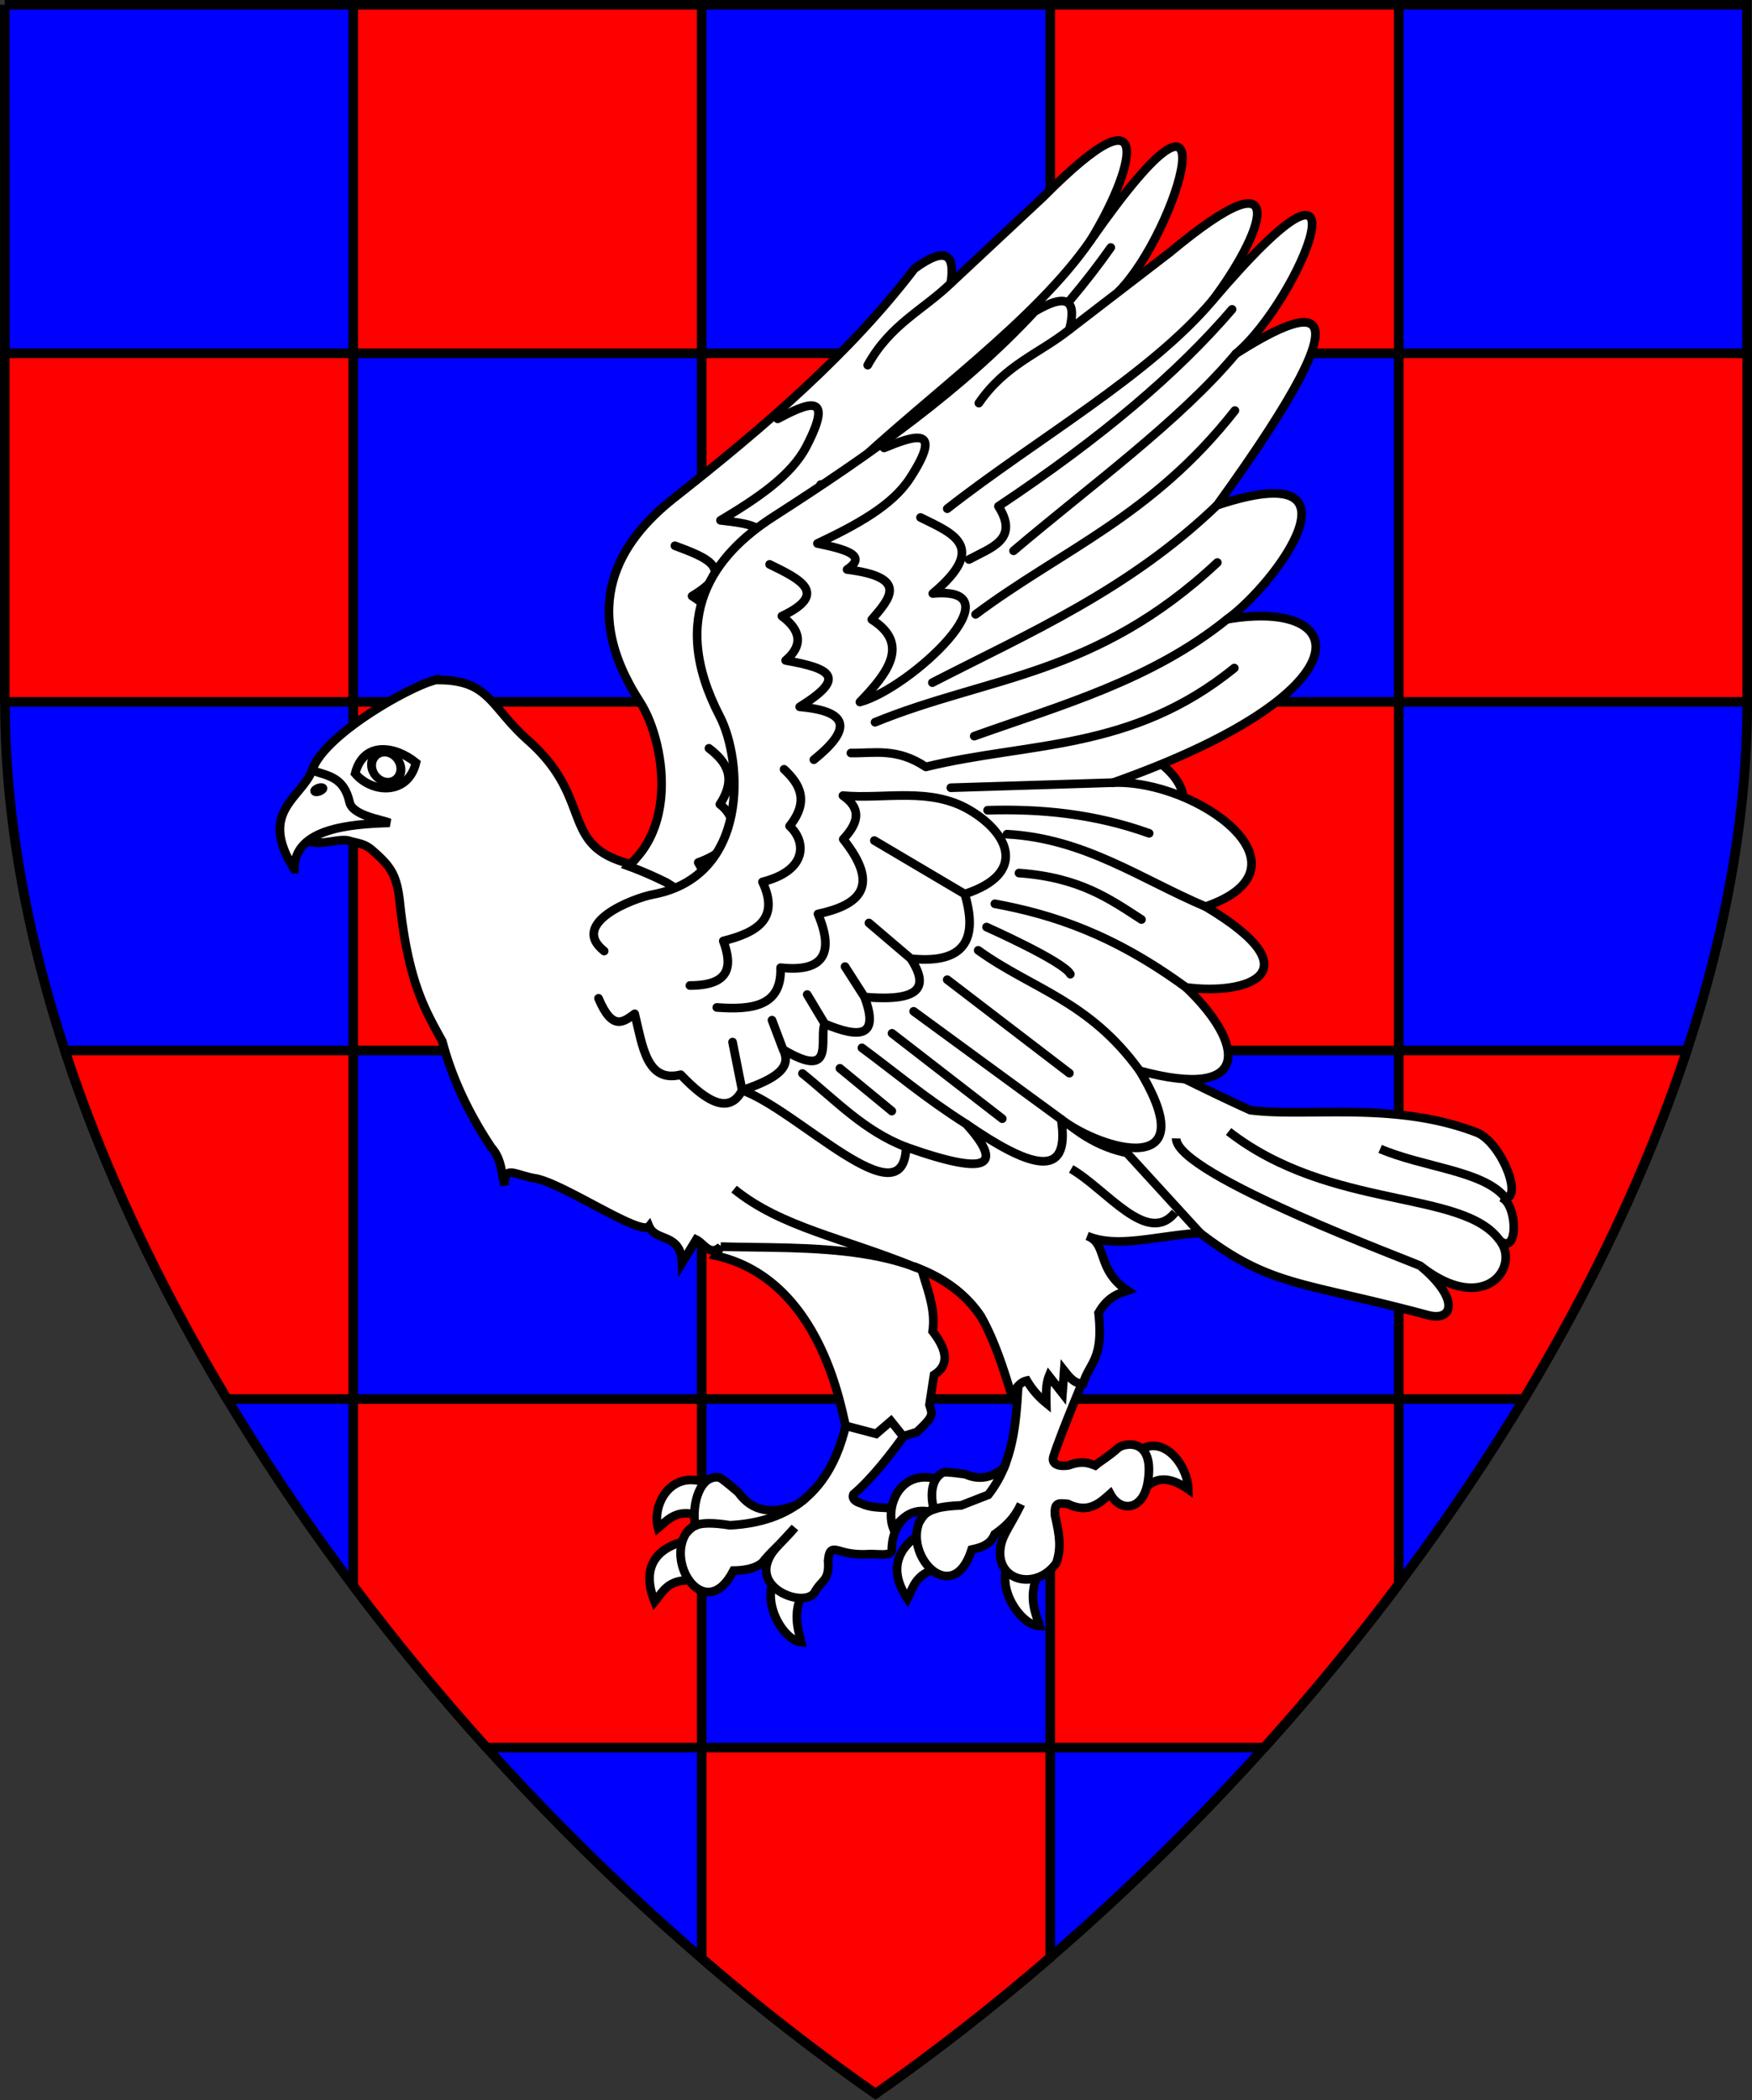 <?xml version="1.0" encoding="UTF-8" standalone="no"?>
<svg
   version="1.1"
   viewBox="38.382 65.516 364.219 436.5"
   width="364.219"
   height="436.5"
   id="svg95"
   sodipodi:docname="novotnia.svg"
   inkscape:version="1.2.2 (1:1.2.2+202212051550+b0a8486541)"
   xmlns:inkscape="http://www.inkscape.org/namespaces/inkscape"
   xmlns:sodipodi="http://sodipodi.sourceforge.net/DTD/sodipodi-0.dtd"
   xmlns:xlink="http://www.w3.org/1999/xlink"
   xmlns="http://www.w3.org/2000/svg"
   xmlns:svg="http://www.w3.org/2000/svg">
  <rect x="38.382" y="65.516" width="364.219" height="436.5" fill="#333333" stroke="none"/>
  <sodipodi:namedview
     id="namedview97"
     pagecolor="#ffffff"
     bordercolor="#111111"
     borderopacity="1"
     inkscape:showpageshadow="0"
     inkscape:pageopacity="0"
     inkscape:pagecheckerboard="1"
     inkscape:deskcolor="#d1d1d1"
     showgrid="false"
     inkscape:zoom="2"
     inkscape:cx="138"
     inkscape:cy="219.75"
     inkscape:window-width="1920"
     inkscape:window-height="1145"
     inkscape:window-x="0"
     inkscape:window-y="31"
     inkscape:window-maximized="1"
     inkscape:current-layer="layer1" />
  <defs
     id="defs5" />
  <g
     id="Checky_(of_5)"
     fill-opacity="1"
     fill="none"
     stroke="none"
     stroke-opacity="1"
     stroke-dasharray="none"
     inkscape:groupmode="layer"
     sodipodi:insensitive="true"
     style="display:inline">
    <title
       id="title7">Checky (of 5)</title>
    <g
       id="Graphic_3">
      <path
         d="M 39.361,66.5 H 401.548 c 0,0 0.062,42.5 0.062,145 0,102.5 -85.344,222.167 -181.221,289.198 C 124.448,433.667 39.417,314.5 39.417,211.5 c 0,-103 -0.056,-145 -0.056,-145 z"
         fill="#f5f5f5"
         id="path11"
         style="fill:#0000ff" />
      <path
         d="M 39.361,66.5 H 401.548 c 0,0 0.062,42.5 0.062,145 0,102.5 -85.344,222.167 -181.221,289.198 C 124.448,433.667 39.417,314.5 39.417,211.5 c 0,-103 -0.056,-145 -0.056,-145 z"
         stroke="#000000"
         stroke-linecap="round"
         stroke-linejoin="miter"
         stroke-width="2"
         id="path13" />
    </g>
    <g
       id="Checky_(of_5)_Layer_3"
       clip-path="none">
      <title
         id="title17">Layer 3</title>
      <g
         id="Graphic_10">
        <rect
           x="111.811"
           y="66.5"
           width="72.45"
           height="72.45"
           fill="#e1e1e1"
           id="rect28"
           style="fill:#ff0000" />
        <rect
           x="111.811"
           y="66.5"
           width="72.45"
           height="72.45"
           stroke="#000000"
           stroke-linecap="round"
           stroke-linejoin="round"
           stroke-width="2"
           id="rect30" />
      </g>
      <g
         id="Graphic_12">
        <rect
           x="256.711"
           y="66.5"
           width="72.45"
           height="72.45"
           fill="#e1e1e1"
           id="rect33"
           style="fill:#ff0000" />
        <rect
           x="256.711"
           y="66.5"
           width="72.45"
           height="72.45"
           stroke="#000000"
           stroke-linecap="round"
           stroke-linejoin="round"
           stroke-width="2"
           id="rect35" />
      </g>
      <g
         id="Graphic_14">
        <rect
           x="39.361"
           y="138.95"
           width="72.45"
           height="72.45"
           fill="#e1e1e1"
           id="rect38"
           style="fill:#ff0000" />
        <rect
           x="39.361"
           y="138.95"
           width="72.45"
           height="72.45"
           stroke="#000000"
           stroke-linecap="round"
           stroke-linejoin="round"
           stroke-width="2"
           id="rect40" />
      </g>
      <g
         id="Graphic_16">
        <rect
           x="184.261"
           y="138.95"
           width="72.45"
           height="72.45"
           fill="#e1e1e1"
           id="rect43"
           style="fill:#ff0000" />
        <rect
           x="184.261"
           y="138.95"
           width="72.45"
           height="72.45"
           stroke="#000000"
           stroke-linecap="round"
           stroke-linejoin="round"
           stroke-width="2"
           id="rect45" />
      </g>
      <g
         id="Graphic_18">
        <rect
           x="329.161"
           y="138.95"
           width="72.45"
           height="72.45"
           fill="#e1e1e1"
           id="rect48"
           style="fill:#ff0000" />
        <rect
           x="329.161"
           y="138.95"
           width="72.45"
           height="72.45"
           stroke="#000000"
           stroke-linecap="round"
           stroke-linejoin="round"
           stroke-width="2"
           id="rect50" />
      </g>
      <g
         id="Graphic_19">
        <rect
           x="111.811"
           y="211.4"
           width="72.45"
           height="72.45"
           fill="#e1e1e1"
           id="rect53"
           style="fill:#ff0000" />
        <rect
           x="111.811"
           y="211.4"
           width="72.45"
           height="72.45"
           stroke="#000000"
           stroke-linecap="round"
           stroke-linejoin="round"
           stroke-width="2"
           id="rect55" />
      </g>
      <g
         id="Graphic_20">
        <rect
           x="256.711"
           y="211.4"
           width="72.45"
           height="72.45"
           fill="#e1e1e1"
           id="rect58"
           style="fill:#ff0000" />
        <rect
           x="256.711"
           y="211.4"
           width="72.45"
           height="72.45"
           stroke="#000000"
           stroke-linecap="round"
           stroke-linejoin="round"
           stroke-width="2"
           id="rect60" />
      </g>
      <g
         id="Graphic_65">
        <path
           d="m 51.86,283.85 c 7.992,24.392 19.534,48.813 33.744,72.45 h 26.207 v -72.45 z"
           fill="#e1e1e1"
           id="path63"
           style="fill:#ff0000" />
        <path
           d="m 51.86,283.85 c 7.992,24.392 19.534,48.813 33.744,72.45 h 26.207 v -72.45 z"
           stroke="#000000"
           stroke-linecap="round"
           stroke-linejoin="round"
           stroke-width="2"
           id="path65" />
      </g>
      <g
         id="Graphic_22">
        <rect
           x="184.261"
           y="283.85"
           width="72.45"
           height="72.45"
           fill="#e1e1e1"
           id="rect68"
           style="fill:#ff0000" />
        <rect
           x="184.261"
           y="283.85"
           width="72.45"
           height="72.45"
           stroke="#000000"
           stroke-linecap="round"
           stroke-linejoin="round"
           stroke-width="2"
           id="rect70" />
      </g>
      <g
         id="Graphic_69">
        <path
           d="m 355.172,356.3 c 14.258,-23.657 25.851,-48.084 33.888,-72.45 h -59.899 v 72.45 z"
           fill="#e1e1e1"
           id="path73"
           style="fill:#ff0000" />
        <path
           d="m 355.172,356.3 c 14.258,-23.657 25.851,-48.084 33.888,-72.45 h -59.899 v 72.45 z"
           stroke="#000000"
           stroke-linecap="round"
           stroke-linejoin="round"
           stroke-width="2"
           id="path75" />
      </g>
      <g
         id="Graphic_66">
        <path
           d="m 111.811,395.101 c 8.707,11.582 17.99,22.835 27.729,33.649 h 44.721 V 356.3 h -72.45 z"
           fill="#e1e1e1"
           id="path78"
           style="fill:#ff0000" />
        <path
           d="m 111.811,395.101 c 8.707,11.582 17.99,22.835 27.729,33.649 h 44.721 V 356.3 h -72.45 z"
           stroke="#000000"
           stroke-linecap="round"
           stroke-linejoin="round"
           stroke-width="2"
           id="path80" />
      </g>
      <g
         id="Graphic_68">
        <path
           d="m 301.18,428.75 c 9.828,-10.915 19.197,-22.276 27.981,-33.969 V 356.3 h -72.45 v 72.45 z"
           fill="#e1e1e1"
           id="path83"
           style="fill:#ff0000" />
        <path
           d="m 301.18,428.75 c 9.828,-10.915 19.197,-22.276 27.981,-33.969 V 356.3 h -72.45 v 72.45 z"
           stroke="#000000"
           stroke-linecap="round"
           stroke-linejoin="round"
           stroke-width="2"
           id="path85" />
      </g>
      <g
         id="Graphic_67">
        <path
           d="m 184.261,472.557 c 11.761,10.138 23.856,19.566 36.129,28.141 12.334,-8.623 24.495,-18.118 36.321,-28.335 V 428.75 h -72.45 z"
           fill="#e1e1e1"
           id="path88"
           style="fill:#ff0000" />
        <path
           d="m 184.261,472.557 c 11.761,10.138 23.856,19.566 36.129,28.141 12.334,-8.623 24.495,-18.118 36.321,-28.335 V 428.75 h -72.45 z"
           stroke="#000000"
           stroke-linecap="round"
           stroke-linejoin="round"
           stroke-width="2"
           id="path90" />
      </g>
    </g>
  </g>
  <g
     inkscape:groupmode="layer"
     id="layer1"
     inkscape:label="falcon"
     transform="rotate(-20,69.008,-116.262)">
    <g
       id="g971"
       inkscape:label="feet"
       style="display:inline">
      <g
         id="g1038"
         inkscape:label="right"
         transform="rotate(20,54.285,379.579)">
        <path
           style="fill:#ffffff;fill-opacity:1;stroke:#000000;stroke-width:1.8;stroke-miterlimit:4;stroke-dasharray:none;stroke-opacity:1"
           d="m 14.458,398.505 -1.307,6.89 c -4.639,-1.576 -6.681,1.168 -8.431,2.595 -1.316,-4.662 2.44,-12.04 9.738,-9.485 z"
           id="path1008" />
        <path
           style="fill:#ffffff;fill-opacity:1;stroke:#000000;stroke-width:1.8;stroke-miterlimit:4;stroke-dasharray:none;stroke-opacity:1"
           d="m 30.26,416.7 c 2.078,-2.024 6.707,0.609 4.803,4.14 -2.606,4.837 -1.158,8.27 -0.616,10.86 -3.973,-0.349 -9.395,-9.925 -4.187,-15 z"
           id="path1006" />
        <path
           style="fill:#ffffff;fill-opacity:1;stroke:#000000;stroke-width:1.8;stroke-miterlimit:4;stroke-dasharray:none;stroke-opacity:1"
           d="m 10.682,410.634 c 3.95,-0.845 5.883,8.502 0.754,8.239 -4.764,-0.245 -5.91,2.632 -7.422,4.425 -3.052,-7.542 0.785,-11.405 6.668,-12.664 z"
           id="path1004" />
        <path
           style="display:inline;fill:#ffffff;fill-opacity:1;stroke:#000000;stroke-width:1.8;stroke-miterlimit:4;stroke-dasharray:none;stroke-opacity:1"
           d="m 44.873,379.866 c -1.24,11.823 -5.29,19.174 -11.3,23.29 -5.15,2.044 -9.303,1.446 -12.167,-2.577 0,0 -3.473,-3.045 -4.027,-3.121 -3.95,-0.54 -5.697,5.438 -4.951,10.033 -0.91,0.402 -1.36,0.987 -1.885,1.549 -4.245,6.68 4.18,18.826 9.85,7.799 2.65,-0.025 5.466,-0.66 6.502,-2.301 1.113,-1.289 1.938,-2.061 3.045,-3.18 -0.943,0.98 -1.72,1.884 -2.213,3.022 -3.039,6.521 7.465,10.146 9.51,7.015 1.518,-2.827 3.138,-2.274 2.822,-6.67 0.273,-2.6 0.911,-2.455 3.004,-1.822 1.742,0.487 3.585,0.627 5.416,0.506 1.58,-0.116 4.824,0.542 4.824,-0.824 0,-2.858 0.987,-5.452 3.008,-7.055 -2.754,-2.827 -5.722,-0.956 -9.39,-2.67 -0.484,-0.14 -2.086,-0.655 -1.599,-1.883 7.57,-6.412 17.024,-21.758 14.657,-19.146 z"
           id="path1014" />
        <path
           style="display:inline;fill:none;fill-opacity:1;stroke:#000000;stroke-width:1.8;stroke-miterlimit:4;stroke-dasharray:none;stroke-opacity:1"
           d="m 33.147,407.884 c -0.734,0.912 -2.543,2.792 -3.207,3.474 0.586,-0.625 2.377,-2.517 3.207,-3.474 z"
           id="path979" />
        <path
           style="display:inline;fill:none;fill-opacity:1;stroke:#000000;stroke-width:1.8;stroke-miterlimit:4;stroke-dasharray:none;stroke-opacity:1"
           d="m 10.542,409.041 c 1.205,-1.289 1.858,-2.766 9.13,-1.635 6.208,-0.325 11.604,-2.057 15.82,-5.725"
           id="path977" />
      </g>
      <g
         id="g1030"
         inkscape:label="left"
         transform="rotate(20,73.262,382.308)">
        <path
           style="fill:#ffffff;fill-opacity:1;stroke:#000000;stroke-width:1.8;stroke-miterlimit:4;stroke-dasharray:none;stroke-opacity:1"
           d="m 103.29,399.953 3.045,6.318 c 2.844,-3.014 6.331,-1.432 8.815,0.323 -0.097,-5.355 -6.096,-12.964 -11.86,-6.64 z"
           id="path1002" />
        <path
           style="fill:#ffffff;fill-opacity:1;stroke:#000000;stroke-width:1.8;stroke-miterlimit:4;stroke-dasharray:none;stroke-opacity:1"
           d="m 62.683,404.39 -0.701,6.979 c -4.758,-1.167 -6.554,1.745 -8.173,3.318 -1.717,-4.529 1.38,-12.206 8.874,-10.297 z"
           id="path1000" />
        <path
           style="fill:#ffffff;fill-opacity:1;stroke:#000000;stroke-width:1.8;stroke-miterlimit:4;stroke-dasharray:none;stroke-opacity:1"
           d="m 60.699,415.176 c 3.65,-1.852 7.368,6.829 2.361,7.897 -4.65,0.991 -5.187,4.113 -6.293,6.266 -4.442,-6.618 -1.5,-11.405 3.932,-14.162 z"
           id="path998" />
        <path
           style="fill:#ffffff;fill-opacity:1;stroke:#000000;stroke-width:1.8;stroke-miterlimit:4;stroke-dasharray:none;stroke-opacity:1"
           d="m 78.767,420.426 c 1.894,-2.198 6.735,0.022 5.146,3.706 -2.175,5.045 -0.433,8.338 0.333,10.871 -3.989,0 -10.225,-9.067 -5.479,-14.577 z"
           id="path279" />
        <path
           style="display:inline;fill:#ffffff;fill-opacity:1;stroke:#000000;stroke-width:1.8;stroke-miterlimit:4;stroke-dasharray:none;stroke-opacity:1"
           d="m 95.522,378.779 -15.385,-0.175 c -0.54,8.682 -0.435,16.635 -3.322,23.528 -2.514,2.067 -5.169,2.606 -7.989,1.328 0,0 -4.194,-0.62 -4.691,-0.354 -2.36,1.264 -2.687,4.517 -1.895,7.625 -1.992,0.671 -2.38,1.648 -2.992,2.592 -3.11,7.438 7.047,17.817 10.871,5.799 2.593,-0.54 4.02,-1.358 4.778,-3.184 1.857,-1.339 3.91,-2.938 5.467,-6.254 -2.319,4.724 -3.796,6.27 -4.229,8.805 -1.229,7.198 7.385,9.31 11.584,3.412 1.044,-3.094 0.714,-5.604 -0.285,-9.892 -0.14,-2.628 0.507,-2.608 2.656,-2.39 4.232,2.08 6.597,-0.101 8.824,-2.093 2.069,3.916 6.826,3.502 7.803,-2.324 1.593,-9.495 -4.916,-8.302 -6.178,-7.188 -2.183,1.928 -3.457,2.555 -4.752,3.631 -1.57,-0.603 -2.82,-1.021 -5.535,-0.04 -2.376,0.39 -3.54,-0.465 -3.156,-1.739 1.337,-4.433 7.466,-19.078 8.426,-21.088 z"
           id="path1012" />
        <path
           style="display:inline;fill:#ffffff;fill-opacity:1;stroke:#000000;stroke-width:1.8;stroke-miterlimit:4;stroke-dasharray:none;stroke-opacity:1"
           d="m 95.66,378.519 c -0.007,-0.01 -0.063,0.101 -0.138,0.26 h 0.06 c 0.06,-0.168 0.085,-0.252 0.078,-0.26 z"
           id="path281" />
        <path
           style="display:inline;fill:none;fill-opacity:1;stroke:#000000;stroke-width:1.8;stroke-miterlimit:4;stroke-dasharray:none;stroke-opacity:1"
           d="m 59.247,413.322 c 0.978,-1.51 1.386,-3.099 8.687,-3.395 l 5.632,-2.195 c 1.63,-2.088 2.809,-4.305 3.674,-6.64"
           id="path291" />
      </g>
    </g>
    <use
       xlink:href="#a"
       transform="rotate(-5.504,-28.217,382.526)"
       width="100%"
       height="100%"
       id="use283"
       x="0"
       y="0"
       style="display:inline" />
    <path
       style="display:inline;fill:#ffffff;fill-opacity:1;stroke:#000000;stroke-width:1.8;stroke-miterlimit:4;stroke-dasharray:none;stroke-opacity:1"
       d="m 13.448,207.796 c -7.218,-0.016 -24.877,3.342 -29.172,8.959 l -5.27,13.95 c 2.576,1.472 5.917,1.224 7.522,2.44 1.354,1.027 2.684,1.495 3.752,3.371 2.557,4.602 3.123,6.63 1.687,12.42 -4.043,16.298 -2.586,23.087 -1.527,30.012 -0.687,7.261 -0.09,15.442 2.027,24.145 1.253,3.199 0.097,5.626 -0.072,8.369 1.297,-4.138 2.725,-1.273 6.422,0.812 5.099,2.877 16.513,18.884 18.861,17.461 0.171,3.574 5.76,3.468 3.844,9.496 l 4.418,-3.535 c 1.259,1.3 1.466,4.328 4.277,3.104 l -1.66,1.38 c 20.905,13.286 12.244,44.648 13.496,42.606 l 5.228,3.637 3.803,-1.434 1.293,3.828 2.985,0.15 c 4.646,-1.97 4.273,-2.336 4.398,-4.423 l 3.021,-5.518 c 3.22,-0.698 4.582,-3.17 2.827,-8.615 2.18,-4.038 1.932,-8.464 2.246,-12.799 4.014,3.73 7.017,8.153 8.281,13.531 0.905,5.408 0.665,12.047 0.334,17.346 1.259,-0.894 2.451,-1.956 4.043,-1.748 0.494,2.562 1.31,4.288 2.193,5.775 0.636,-1.9 1.285,-3.78 2.451,-5.087 l 1.41,4.328 1.946,-4.317 c 0.549,1.69 1.097,3.367 2.768,3.881 2.718,-3.676 5.742,-3.178 8.042,-12.691 2.849,-2.424 5.035,-2.38 7.229,-2.317 -4.624,-6.318 -0.465,-10.623 -3.96,-13.521 5.018,4.635 13.757,4.896 22.247,7.437 9.972,15.641 16.553,16.704 38.621,32.207 4.5,3.169 7.51,-0.78 2.106,-10.074 8.86,14.334 19.442,7.267 17.314,0.73 2.719,4.274 6.071,-6.296 3.248,-8.435 4.294,3.302 4.233,-10.057 0.113,-14.201 -13.824,-12.192 -32.217,-15.125 -42.863,-20.658 -10.702,-10.43 -17.966,-19.274 -32.082,-31.291 -18.045,-25.201 -33.802,-19.35 -50.56,-34.852 l -15.15,-19.738 c -2.131,-2.24 -4.234,-4.24 -6.317,-5.98 l 0.556,-0.264 c -12.765,-8.658 -2.436,-15.19 -11.185,-31.346 -5.178,-9.56 -3.207,-14.806 -13.893,-18.482 h -0.002 a 16.443,16.443 0 0 0 -1.297,-0.05 z"
       id="path285" />
    <path
       style="fill:#ffffff;fill-opacity:1;stroke:#000000;stroke-width:1.8;stroke-linecap:round;stroke-linejoin:miter;stroke-miterlimit:4;stroke-dasharray:none;stroke-opacity:1"
       d="m -26.242,234.767 c 2.886,-8.078 14.318,-4.765 21.925,-2.269 -1.366,-1.24 -6.724,-4.062 -6.364,-6.872 0.69,-5.39 -2.347,-6.667 -5.043,-8.87 -4.25,4.709 -13.554,4.226 -10.518,18.01 z"
       id="path287" />
    <ellipse
       style="fill:#ffffff;fill-opacity:1;stroke:#000000;stroke-width:1.801;stroke-linecap:round;stroke-linejoin:miter;stroke-miterlimit:4;stroke-dasharray:none;stroke-opacity:1"
       transform="matrix(0.999,-0.044,0.091,0.996,0,0)"
       cx="-35.889"
       cy="220.286"
       rx="0.917"
       ry="0.344"
       id="ellipse289" />
    <path
       style="display:inline;fill:none;fill-opacity:1;stroke:#000000;stroke-width:1.8;stroke-miterlimit:4;stroke-dasharray:none;stroke-opacity:1"
       d="m 124.846,370.243 -8.626,-20.88 c -4.762,-2.915 -9.198,-7.759 -12.9,-16.951"
       id="path991" />
    <path
       style="display:inline;fill:none;fill-opacity:1;stroke:#000000;stroke-width:1.8;stroke-miterlimit:4;stroke-dasharray:none;stroke-opacity:1"
       d="m 104.208,348.551 c 5.48,6.528 9.38,20.588 17.213,15.89"
       id="path989" />
    <path
       style="display:inline;fill:none;fill-opacity:1;stroke:#000000;stroke-width:1.8;stroke-miterlimit:4;stroke-dasharray:none;stroke-opacity:1"
       d="m 137.623,352.434 c 14.313,22.81 41.915,27.953 45.255,40.659"
       id="path987" />
    <path
       style="display:inline;fill:none;fill-opacity:1;stroke:#000000;stroke-width:1.8;stroke-miterlimit:4;stroke-dasharray:none;stroke-opacity:1"
       d="m 126.899,350.057 c -2.733,7.063 38.24,41.562 38.674,42.309"
       id="path985" />
    <path
       style="display:inline;fill:none;fill-opacity:1;stroke:#000000;stroke-width:1.8;stroke-miterlimit:4;stroke-dasharray:none;stroke-opacity:1"
       d="m 186.786,384.544 c -2.646,-6.552 -13.819,-11.397 -20.787,-17.94"
       id="path983" />
    <path
       style="display:inline;fill:none;fill-opacity:1;stroke:#000000;stroke-width:1.8;stroke-miterlimit:4;stroke-dasharray:none;stroke-opacity:1"
       d="m 30.217,338.799 c 16.165,6.457 41.525,13.642 45.919,32.344 m -39.216,-42.623 c 6.578,10.932 17.906,17.27 30.07,28.348"
       id="path981" />
    <g
       id="a"
       transform="rotate(10,-660.107,70.906)"
       style="display:inline">
      <path
         d="m 51.068,150.15 c -6.239,-7.016 7.93,-9.773 12.057,-9.819 20.446,-0.226 23.196,-24.144 20.085,-34.047 -7.032,-22.39 4.558,-33.234 18.272,-38.963 22.273,-9.304 43.197,-19.202 60.81,-32.536 7.899,-2.95 8.852,-0.339 6.433,4.973 l 23.38,-12.194 c 30.024,-17.154 19.157,0.122 6.993,11.382 41.165,-34.056 18.073,3.021 2.873,11.742 15.21,-6.244 33.049,-10.804 -9.34,30.34 33.606,-4.938 9.203,18.266 -2.077,23.706 26.68,0.099 26.416,20.055 -29.264,29.315 17.21,2.302 39.216,24.766 14.506,28.715 20.216,17.423 5.38,19.73 -6.918,15.827 9.974,13.518 9.664,25.814 -12.492,15.393 9.658,25 -11.004,14.666 -17.831,7.095 -0.226,13.327 -8.607,8.36 -19.587,-2.437 5.888,9.465 3.45,11.944 -13.156,2.534 -3.189,15.36 -21.012,-11.692 -31.518,-17.539 -3.451,4.486 -7.575,1.292 -12.005,-5.407 -7.329,0.497 -6.788,-7.338 -7.233,-14.129 -2.587,1.262 -5.206,2.808 -6.85,-4.475"
         style="opacity:1;fill:#ffffff;fill-opacity:1;stroke:#000000;stroke-width:1.8;stroke-linecap:round;stroke-linejoin:round;stroke-miterlimit:4;stroke-dasharray:none;stroke-opacity:1"
         transform="translate(2)"
         id="path293" />
      <path
         d="m 112.415,108.412 c 10.82,-0.969 37.033,-18.047 18.835,-19.587 13.278,-7.655 6.033,-11.702 0.231,-16.003 m -4.948,-15.55 c 6.329,-1.37 13.323,-2.647 4.212,7.134 -4.645,4.986 -12.65,7.644 -21.304,10.018 5.32,2.119 10.045,4.24 5.127,6.401 12.527,3.852 7.686,7.49 3.257,11.131 6.958,6.348 1.452,11.469 -5.41,16.456 M 202.78,41.468 c -13.506,11.062 -31.042,21.384 -54.944,31.88 3.154,7.591 -3.085,8.198 -7.947,9.828 M 104.184,193.286 95.1,182.665 m 31.423,16.169 -19.49,-21.453 m 34.87,14.562 -21.631,-23.549 m 25.406,3.322 c -0.902,-2.856 -15.46,-12.673 -15.46,-12.673 m 31.993,4.05 c -5.754,-5.35 -11.095,-10.844 -23.4,-13.935 m 28.078,-3.435 c -10.473,-5.984 -21.28,-8.945 -32.237,-10.553 m 55.64,-20.198 c -24.055,13.396 -44.758,7.646 -66.722,9.1 -5.22,-4.987 -9.972,-4.613 -14.838,-5.552 m 81.9,-25.758 c -29.09,18.942 -51.006,14.962 -75.85,20.336 m 84.927,-50.812 c -20.882,18.68 -40.36,22.24 -60.447,32.361 m -64.968,88.99 -0.226,-10.222 m 10.079,3.358 -1.214,-6.417 m 10.67,2.654 -2.537,-6.627 m 11.641,2.57 -2.889,-6.924 m 13.765,0.753 -7.295,-8.821 m 20.66,-2.46 -16.573,-14.207 m -4.563,63.882 C 97.788,196.379 93.026,188.969 87.246,182.373 m 31.722,16.269 c -7.698,-7.047 -12.52,-12.957 -18.62,-19.372 m 38.207,21.81 -26.303,-27.418 m 44.134,20.322 c -7.876,-16.249 -19.07,-20.578 -28.714,-30.478 m 41.206,15.085 C 155.834,165 144.126,158.829 132.763,154.581 m 43.033,8.183 c -12.2,-7.905 -22.29,-18.324 -38.044,-21.994 m 23.538,-6.72 -33.354,-4.815 m 62.618,-24.5 c -17.624,9.725 -36.944,11.563 -55.966,14.785 m 34.137,-79.762 c -7.064,3.828 -14.375,4.837 -21.168,11.76 m 51.541,-12.572 c -15.577,13.001 -41.174,22.043 -61.819,33.042 m 64.692,-21.3 c -14.087,11.816 -34.504,21.72 -52.638,32.314 m 43.299,-1.975 c -21.084,14.122 -42.949,19.308 -64.68,26.026 m -27.045,11.5 c 8.247,-4.528 9.716,-8.462 -0.991,-11.33 10.592,-4.26 8.103,-6.619 -1.202,-10.007 5.254,-3.069 3.116,-6.796 0.826,-9.205 10.644,-2.924 4.931,-6.984 -0.64,-11.034 M 67.376,160.3 c 8.231,1.442 9.464,-2.387 8.44,-7.914 7.022,-0.508 12.428,-2.37 10.157,-10.674 9.856,-0.727 10.364,-6.84 7.567,-10.448 4.921,-4.344 3.704,-8.152 0.922,-11.823 M 72.093,165.76 c 7.134,1.803 13.374,2.151 14.494,-5.834 8.547,2.49 11.599,-0.882 9.594,-9.646 8.72,-0.337 13.925,-3.246 7.874,-14.389 3.32,-2.53 5.18,-5.294 1.501,-8.938 m -31.262,56.685 c 7.756,-1.169 11.022,-3 9.853,-6.864 9.797,8.473 7.684,-1.176 9.456,-3.763 6.37,4.077 10.796,4.988 9.104,-4.058 12.182,3.263 13.32,-0.34 10.876,-6.17 9.482,2.696 14.652,-0.146 13.365,-11.281 13.49,-1.895 11.374,-10.706 4.059,-16.99 -7.264,-6.24 -16.987,-5.26 -25.45,-7.559"
         style="opacity:1;fill:none;fill-opacity:1;stroke:#000000;stroke-width:1.8;stroke-linecap:round;stroke-linejoin:round;stroke-miterlimit:4;stroke-dasharray:none;stroke-opacity:1"
         transform="translate(2)"
         id="path295" />
    </g>
    <path
       style="fill:#ffffff;fill-opacity:1;stroke:#000000;stroke-width:1.8;stroke-linecap:round;stroke-linejoin:miter;stroke-miterlimit:4;stroke-dasharray:none;stroke-opacity:1"
       d="m -7.549,220.407 c 1.896,5.161 8.775,8.035 12.649,2.21 -2.88,-4.794 -8.691,-7.995 -12.649,-2.21 z"
       id="path298" />
    <ellipse
       style="fill:#ffffff;fill-opacity:1;stroke:#000000;stroke-width:1.806;stroke-linecap:round;stroke-linejoin:miter;stroke-miterlimit:4;stroke-dasharray:none;stroke-opacity:1"
       transform="matrix(0.986,0.169,-0.051,0.999,0,0)"
       cx="10.33"
       cy="219.848"
       rx="2.95"
       ry="3.203"
       id="ellipse300" />
  </g>
</svg>
